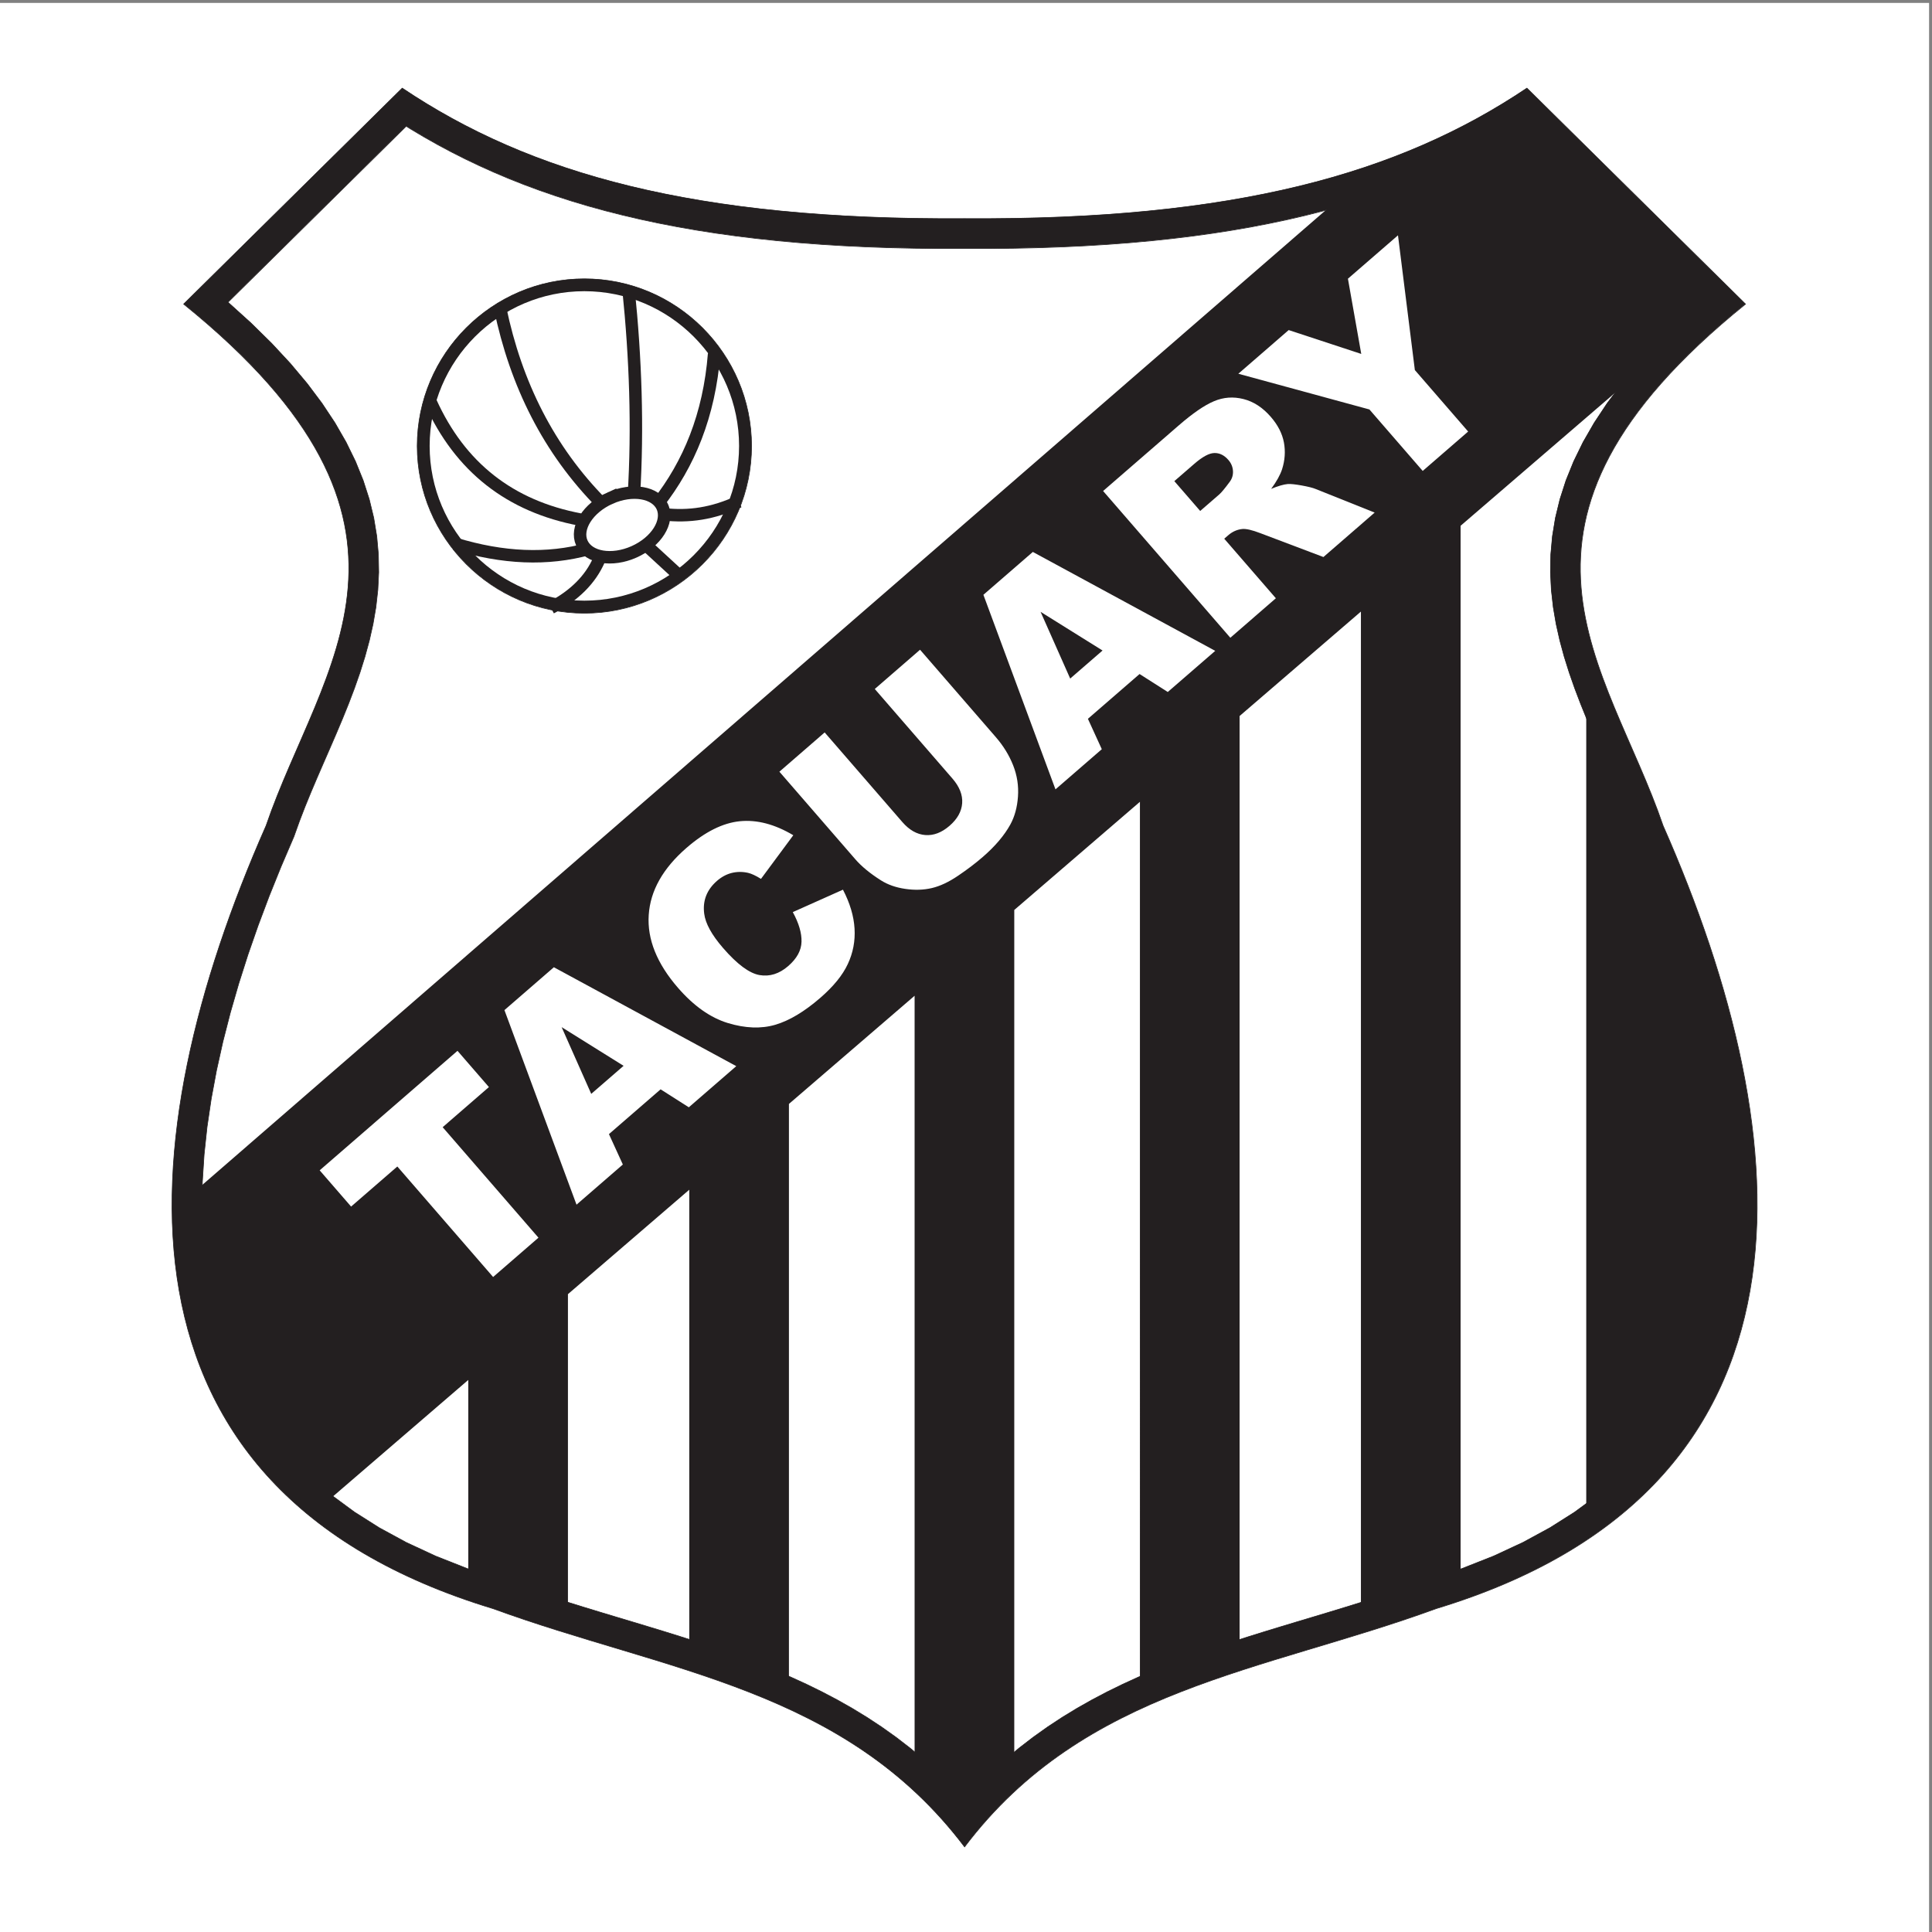<?xml version="1.0" encoding="UTF-8" standalone="no"?>
<svg
   xmlns:dc="http://purl.org/dc/elements/1.1/"
   xmlns:cc="http://creativecommons.org/ns#"
   xmlns:rdf="http://www.w3.org/1999/02/22-rdf-syntax-ns#"
   xmlns:svg="http://www.w3.org/2000/svg"
   xmlns="http://www.w3.org/2000/svg"
   viewBox="0 0 257.333 257.333"
   height="257.333"
   width="257.333"
   xml:space="preserve"
   id="svg2"
   version="1.1"><rect x="0" y="0" width="257.333" height="257.333" fill="#808080" stroke="none"/><defs
     id="defs6" /><g
     transform="matrix(1.333,0,0,-1.333,0,257.333)"
     id="g10"><g
       transform="scale(0.1)"
       id="g12"><path
         id="path14"
         style="fill:#ffffff;fill-opacity:1;fill-rule:evenodd;stroke:none"
         d="M 0,1927.56 H 1927.56 V 0 H 0 v 1927.56" /><path
         id="path16"
         style="fill:#231f20;fill-opacity:1;fill-rule:evenodd;stroke:none"
         d="m 963.777,1712.13 c -270.101,-1.73 -434.304,44.75 -561.871,130.39 L 183.492,1626.73 C 456.848,1405.81 320.707,1266.2 265.863,1105.51 126.777,790.145 97.731,442.781 492.605,323.148 665.723,259.84 843.855,243.707 963.777,85.039 1083.7,243.707 1261.84,259.84 1434.95,323.148 c 394.87,119.633 365.83,466.997 226.75,782.362 -54.85,160.69 -190.99,300.3 82.36,521.22 l -218.41,215.79 C 1398.09,1756.88 1233.88,1710.4 963.777,1712.13" /><g
         transform="scale(1,1)"
         id="g18"><path
           id="path20"
           style="fill:none;stroke:#231f20;stroke-width:0.622;stroke-linecap:butt;stroke-linejoin:miter;stroke-miterlimit:2.613;stroke-dasharray:none;stroke-opacity:1"
           d="M 963.839,1712.02 C 693.72,1710.29 529.506,1756.76 401.932,1842.4 L 183.504,1626.63 C 456.877,1405.72 320.728,1266.12 265.88,1105.44 126.785,790.094 97.737,442.753 492.637,323.128 665.765,259.823 843.909,243.691 963.839,85.034 1083.77,243.691 1261.92,259.823 1435.04,323.128 c 394.9,119.625 365.86,466.966 226.76,782.312 -54.85,160.68 -191,300.28 82.37,521.19 l -218.42,215.77 c -127.57,-85.64 -291.79,-132.11 -561.911,-130.38 z" /></g><path
         id="path22"
         style="fill:#ffffff;fill-opacity:1;fill-rule:evenodd;stroke:none"
         d="m 756.09,1692.23 -20.477,2.5 -20.004,2.78 -19.535,3.06 -19.086,3.32 -18.644,3.61 -18.215,3.88 -17.801,4.16 -17.375,4.41 -17.004,4.69 -16.613,4.96 -16.254,5.24 -15.871,5.48 -15.543,5.76 -15.191,6.02 -14.872,6.29 -14.535,6.54 -14.246,6.79 -13.941,7.04 -13.66,7.32 -13.36,7.54 -13.121,7.79 -4.871,3.04 -178.055,-175.91 22.747,-20.57 20.847,-20.5 18.75,-20.2 16.754,-19.96 14.797,-19.73 12.941,-19.52 11.133,-19.35 9.387,-19.19 7.699,-19.02 6.07,-18.84 4.5,-18.63 3.02,-18.41 1.617,-18.14 0.324,-17.85 -0.863,-17.49 -1.918,-17.18 -2.871,-16.86 -3.699,-16.51 -4.406,-16.2 -4.993,-15.9 -5.476,-15.64 -5.863,-15.41 -6.137,-15.17 -6.321,-14.99 -6.406,-14.83 -6.406,-14.69 -6.313,-14.56 -6.125,-14.45 -5.863,-14.36 -5.515,-14.3 -5.559,-15.5 -12.93,-30.2 -11.758,-29.17 -10.984,-29.22 -10.183,-29.203 -9.301,-29.156 -8.383,-29.047 -7.406,-28.879 -6.368,-28.649 -5.281,-28.39 -4.152,-28.059 -2.961,-27.676 -1.742,-27.238 -0.457,-26.758 0.851,-26.211 2.211,-25.636 3.602,-25.004 5.058,-24.344 6.516,-23.652 8.039,-22.93 9.594,-22.184 11.234,-21.445 12.903,-20.664 14.64,-19.898 16.485,-19.086 18.41,-18.297 20.41,-17.446 22.515,-16.57 24.696,-15.64 26.984,-14.668 29.34,-13.633 31.762,-12.539 35.32,-11.711 16.379,-5.856 15.902,-5.437 15.977,-5.262 16.012,-5.098 16.07,-4.992 16.094,-4.91 16.113,-4.855 16.125,-4.832 16.133,-4.872 16.113,-4.91 16.094,-5.011 16.051,-5.137 16.015,-5.309 15.945,-5.492 15.887,-5.742 15.801,-6.016 15.715,-6.34 15.594,-6.687 15.48,-7.082 15.332,-7.508 15.191,-7.988 15.004,-8.485 14.817,-9.035 14.609,-9.613 14.383,-10.234 14.129,-10.887 13.855,-11.574 13.563,-12.278 13.25,-13.039 12.902,-13.808 0.914,-1.059 0.918,1.063 12.91,13.804 13.246,13.039 13.575,12.282 13.85,11.57 14.12,10.883 14.38,10.238 14.63,9.621 14.81,9.031 15.01,8.481 15.18,7.988 15.35,7.512 15.47,7.078 15.59,6.687 15.7,6.34 15.83,6.016 15.87,5.742 15.95,5.492 16.01,5.309 16.05,5.137 16.09,5.011 16.12,4.91 16.13,4.872 16.13,4.832 16.11,4.855 16.1,4.91 16.06,4.992 16.02,5.098 15.96,5.262 15.91,5.437 16.36,5.856 35.34,11.718 31.76,12.532 29.35,13.633 26.98,14.668 24.71,15.64 22.51,16.57 20.41,17.442 18.4,18.301 16.49,19.093 14.65,19.891 12.91,20.66 11.21,21.442 9.61,22.191 8.03,22.93 6.52,23.64 5.04,24.356 3.62,25.008 2.2,25.632 0.86,26.207 -0.47,26.762 -1.73,27.238 -2.96,27.676 -4.16,28.051 -5.29,28.398 -6.36,28.653 -7.4,28.883 -8.38,29.035 -9.31,29.16 -10.17,29.203 -11,29.22 -11.75,29.17 -12.95,30.2 -5.55,15.52 -5.51,14.28 -5.86,14.36 -6.13,14.46 -6.3,14.55 -6.41,14.69 -6.41,14.82 -6.33,15 -6.13,15.18 -5.87,15.4 -5.47,15.64 -5,15.91 -4.39,16.19 -3.7,16.51 -2.87,16.84 -1.93,17.2 -0.85,17.51 0.32,17.83 1.63,18.13 3,18.42 4.52,18.63 6.06,18.84 7.7,19 9.37,19.2 11.14,19.36 12.94,19.52 14.81,19.73 16.74,19.96 18.76,20.2 20.84,20.49 22.74,20.58 -178.06,175.91 -4.87,-3.04 -13.11,-7.79 -13.37,-7.54 -13.65,-7.31 -13.94,-7.05 -14.24,-6.8 -14.55,-6.53 -14.85,-6.29 -15.2,-6.02 -15.53,-5.76 -15.88,-5.48 -16.25,-5.24 -16.62,-4.96 -17,-4.69 -17.39,-4.41 -17.79,-4.16 -18.22,-3.88 -18.64,-3.61 -19.09,-3.32 -19.53,-3.06 -20.01,-2.78 -20.47,-2.5 -20.98,-2.23 -21.46,-1.95 -21.99,-1.67 -22.52,-1.4 -23.05,-1.1 -23.61,-0.84 -24.18,-0.54 -24.759,-0.26 -25.164,0.02 -25.152,-0.02 -24.754,0.26 -24.18,0.54 -23.613,0.84 -23.047,1.1 -22.519,1.4 -21.985,1.67 -21.472,1.95 -20.965,2.23" /><g
         transform="scale(1,1)"
         id="g24"><path
           id="path26"
           style="fill:none;stroke:#231f20;stroke-width:0.622;stroke-linecap:butt;stroke-linejoin:miter;stroke-miterlimit:2.613;stroke-dasharray:none;stroke-opacity:1"
           d="m 756.138,1692.12 -20.478,2.5 -20.005,2.78 -19.536,3.06 -19.087,3.33 -18.646,3.61 -18.216,3.87 -17.802,4.16 -17.376,4.41 -17.005,4.69 -16.615,4.96 -16.255,5.24 -15.872,5.48 -15.544,5.76 -15.192,6.02 -14.872,6.29 -14.536,6.53 -14.247,6.8 -13.942,7.04 -13.661,7.31 -13.361,7.54 -13.122,7.8 -4.871,3.04 -178.066,-175.9 22.747,-20.57 20.849,-20.5 18.752,-20.2 16.755,-19.96 14.797,-19.73 12.943,-19.52 11.133,-19.35 9.388,-19.19 7.699,-19.02 6.071,-18.84 4.5,-18.62 3.02,-18.41 1.617,-18.14 0.325,-17.84 -0.864,-17.49 -1.918,-17.19 -2.871,-16.85 -3.7,-16.51 -4.406,-16.2 -4.993,-15.9 -5.477,-15.64 -5.863,-15.41 -6.137,-15.17 -6.321,-14.99 -6.407,-14.82 -6.406,-14.69 -6.313,-14.56 -6.126,-14.45 -5.863,-14.36 -5.516,-14.3 -5.559,-15.5 -12.931,-30.2 -11.758,-29.16 -10.985,-29.22 -10.185,-29.205 -9.301,-29.155 -8.383,-29.045 -7.407,-28.877 -6.368,-28.647 -5.281,-28.388 -4.153,-28.057 -2.961,-27.674 -1.742,-27.237 -0.457,-26.756 0.851,-26.209 2.211,-25.635 3.602,-25.002 5.059,-24.343 6.516,-23.65 8.04,-22.929 9.594,-22.182 11.235,-21.444 12.903,-20.663 14.642,-19.897 16.485,-19.084 18.412,-18.296 20.411,-17.444 22.517,-16.57 24.697,-15.639 26.986,-14.667 29.342,-13.632 31.764,-12.538 35.322,-11.711 16.38,-5.855 15.903,-5.437 15.978,-5.261 16.013,-5.098 16.071,-4.992 16.095,-4.909 16.114,-4.856 16.126,-4.831 16.134,-4.871 16.114,-4.91 16.095,-5.011 16.052,-5.137 16.017,-5.308 15.946,-5.492 15.888,-5.742 15.801,-6.015 15.716,-6.339 15.595,-6.687 15.481,-7.082 15.333,-7.507 15.193,-7.988 15.005,-8.484 14.817,-9.034 14.61,-9.613 14.384,-10.234 14.13,-10.886 13.856,-11.573 13.564,-12.277 13.25,-13.038 12.904,-13.808 0.914,-1.058 0.918,1.062 12.911,13.804 13.247,13.038 13.571,12.281 13.85,11.569 14.13,10.882 14.38,10.238 14.62,9.62 14.82,9.031 15.01,8.48 15.18,7.988 15.35,7.511 15.47,7.078 15.59,6.687 15.71,6.339 15.82,6.015 15.88,5.742 15.95,5.492 16.01,5.308 16.05,5.137 16.09,5.011 16.12,4.91 16.13,4.871 16.14,4.831 16.11,4.856 16.09,4.909 16.07,4.992 16.02,5.098 15.96,5.261 15.91,5.437 16.36,5.855 35.34,11.718 31.77,12.531 29.35,13.632 26.98,14.667 24.71,15.639 22.51,16.57 20.41,17.44 18.4,18.3 16.5,19.092 14.65,19.889 12.9,20.659 11.22,21.44 9.61,22.19 8.03,22.929 6.52,23.639 5.04,24.354 3.62,25.006 2.2,25.631 0.86,26.205 -0.47,26.76 -1.73,27.237 -2.96,27.674 -4.16,28.049 -5.29,28.396 -6.36,28.651 -7.4,28.881 -8.38,29.033 -9.31,29.159 -10.18,29.205 -10.99,29.22 -11.76,29.16 -12.95,30.2 -5.55,15.51 -5.51,14.29 -5.86,14.36 -6.13,14.46 -6.3,14.55 -6.41,14.68 -6.41,14.83 -6.33,14.99 -6.13,15.18 -5.87,15.4 -5.47,15.64 -5,15.91 -4.39,16.19 -3.7,16.5 -2.87,16.85 -1.93,17.2 -0.85,17.5 0.32,17.84 1.62,18.12 3.01,18.42 4.52,18.63 6.06,18.83 7.7,19.01 9.37,19.2 11.14,19.35 12.94,19.52 14.81,19.73 16.74,19.96 18.77,20.2 20.83,20.49 22.75,20.57 -178.07,175.91 -4.87,-3.04 -13.11,-7.8 -13.38,-7.54 -13.64,-7.3 -13.95,-7.05 -14.24,-6.8 -14.55,-6.54 -14.85,-6.28 -15.2,-6.02 -15.53,-5.76 -15.88,-5.48 -16.25,-5.24 -16.63,-4.96 -17,-4.69 -17.38,-4.41 -17.79,-4.16 -18.22,-3.87 -18.65,-3.61 -19.09,-3.33 -19.53,-3.06 -20.01,-2.78 -20.47,-2.5 -20.98,-2.23 -21.46,-1.95 -22,-1.67 -22.52,-1.39 -23.05,-1.11 -23.61,-0.84 -24.19,-0.54 -24.755,-0.26 -25.166,0.02 -25.154,-0.02 -24.756,0.26 -24.181,0.54 -23.615,0.84 -23.048,1.11 -22.521,1.39 -21.986,1.67 -21.474,1.95 z" /></g><path
         id="path28"
         style="fill:#231f20;fill-opacity:1;fill-rule:evenodd;stroke:none"
         d="M 1585,1251.99 V 398.91 c 100.9,77.629 159.38,185.555 155.88,337.77 -3.19,145.172 -70.55,325.34 -155.88,515.31 z M 190.805,736.68 1335.01,1729.4 l 185.04,94.2 199.18,-194.87 -259.79,-223.62 V 342.613 l -99.59,-30.308 V 1319.39 L 1238.62,1215.03 V 277.66 l -99.59,-38.972 V 1129.31 L 1013.47,1021.22 V 160.742 l -47.63,-47.633 -51.957,56.293 V 935.504 L 788.316,827.418 V 243.016 L 688.73,273.332 V 741.691 L 567.496,637.336 V 312.305 l -99.586,34.64 V 551.613 L 320.699,424.895 C 219.668,517.273 176.367,621.203 190.805,736.68" /><path
         id="path30"
         style="fill:#231f20;fill-opacity:1;fill-rule:evenodd;stroke:none"
         d="m 583.898,1651.95 c 91.997,0 167.036,-75.04 167.036,-167.05 0,-92.01 -75.039,-167.06 -167.036,-167.06 -92,0 -167.035,75.05 -167.035,167.06 0,92.01 75.035,167.05 167.035,167.05" /><g
         transform="scale(1,1)"
         id="g32"><path
           id="path34"
           style="fill:none;stroke:#231f20;stroke-width:0.624;stroke-linecap:butt;stroke-linejoin:miter;stroke-miterlimit:2.613;stroke-dasharray:none;stroke-opacity:1"
           d="m 583.936,1651.85 c 92.002,0 167.045,-75.04 167.045,-167.05 0,-92 -75.043,-167.04 -167.045,-167.04 -92.006,0 -167.046,75.04 -167.046,167.04 0,92.01 75.04,167.05 167.046,167.05 z" /></g><path
         id="path36"
         style="fill:#ffffff;fill-opacity:1;fill-rule:evenodd;stroke:none"
         d="m 583.906,1639.51 c 85.141,0 154.586,-69.46 154.586,-154.61 0,-85.16 -69.445,-154.61 -154.586,-154.61 -85.148,0 -154.597,69.45 -154.597,154.61 0,85.15 69.449,154.61 154.597,154.61" /><g
         transform="matrix(0.691,0.309,-0.309,0.691,0,0)"
         id="g38"><path
           id="path40"
           style="fill:none;stroke:#231f20;stroke-width:16.439;stroke-linecap:butt;stroke-linejoin:miter;stroke-miterlimit:2.613;stroke-dasharray:none;stroke-opacity:1"
           d="m 1507.92,1399.19 c 32.09,0 58.26,-17.46 58.26,-38.84 0,-21.4 -26.18,-38.85 -58.26,-38.85 -32.1,0 -58.27,17.45 -58.27,38.85 0,21.38 26.17,38.84 58.27,38.84 z" /></g><g
         transform="scale(1,1)"
         id="g42"><path
           id="path44"
           style="fill:none;stroke:#231f20;stroke-width:12.443;stroke-linecap:butt;stroke-linejoin:miter;stroke-miterlimit:2.613;stroke-dasharray:none;stroke-opacity:1"
           d="m 499.743,1622.45 c 15.852,-75.84 48.538,-141.56 101.565,-195.11" /></g><g
         transform="scale(1,1)"
         id="g46"><path
           id="path48"
           style="fill:none;stroke:#231f20;stroke-width:12.443;stroke-linecap:butt;stroke-linejoin:miter;stroke-miterlimit:2.613;stroke-dasharray:none;stroke-opacity:1"
           d="m 430.254,1528.91 c 29.451,-65.22 79.341,-104.41 149.674,-117.61" /></g><g
         transform="scale(1,1)"
         id="g50"><path
           id="path52"
           style="fill:none;stroke:#231f20;stroke-width:12.443;stroke-linecap:butt;stroke-linejoin:miter;stroke-miterlimit:2.613;stroke-dasharray:none;stroke-opacity:1"
           d="m 454.31,1387.25 c 48.261,-14.79 92.799,-16.57 133.634,-5.34" /></g><g
         transform="scale(1,1)"
         id="g54"><path
           id="path56"
           style="fill:none;stroke:#231f20;stroke-width:12.443;stroke-linecap:butt;stroke-linejoin:miter;stroke-miterlimit:2.613;stroke-dasharray:none;stroke-opacity:1"
           d="m 633.38,1435.36 c 4.145,68.6 1.661,137.19 -5.348,205.8" /></g><g
         transform="scale(1,1)"
         id="g58"><path
           id="path60"
           style="fill:none;stroke:#231f20;stroke-width:12.443;stroke-linecap:butt;stroke-linejoin:miter;stroke-miterlimit:2.613;stroke-dasharray:none;stroke-opacity:1"
           d="m 657.433,1427.34 c 30.9,39.44 51.229,87.93 56.128,149.67" /></g><g
         transform="scale(1,1)"
         id="g62"><path
           id="path64"
           style="fill:none;stroke:#231f20;stroke-width:12.443;stroke-linecap:butt;stroke-linejoin:miter;stroke-miterlimit:2.613;stroke-dasharray:none;stroke-opacity:1"
           d="m 598.632,1371.21 c -8.602,-19.75 -24.634,-35.78 -48.105,-48.1" /></g><g
         transform="scale(1,1)"
         id="g66"><path
           id="path68"
           style="fill:none;stroke:#231f20;stroke-width:12.443;stroke-linecap:butt;stroke-linejoin:miter;stroke-miterlimit:2.613;stroke-dasharray:none;stroke-opacity:1"
           d="m 662.781,1416.65 c 25.829,-2.98 49.659,0.72 75.501,12.61" /></g><g
         transform="scale(1,1)"
         id="g70"><path
           id="path72"
           style="fill:none;stroke:#231f20;stroke-width:12.443;stroke-linecap:butt;stroke-linejoin:miter;stroke-miterlimit:2.613;stroke-dasharray:none;stroke-opacity:1"
           d="m 648.252,1383.3 30.565,-28.12" /></g><path
         id="path74"
         style="fill:#ffffff;fill-opacity:1;fill-rule:evenodd;stroke:none"
         d="m 319.418,761.07 137.715,119.418 31.402,-36.226 -46.222,-40.082 95.718,-110.414 -45.301,-39.282 -95.718,110.414 -46.188,-40.05 z m 340.668,80.934 -51.617,-44.758 13.883,-30.367 -46.289,-40.137 -72.028,194.414 49.399,42.836 182.257,-98.832 -47.418,-41.117 z m -36.988,23.488 -61.914,38.656 29.586,-66.687 z m 169.07,153.598 50.117,22.41 c 6.988,-13.44 10.84,-26.36 11.586,-38.82 0.75,-12.446 -1.5,-24.266 -6.719,-35.426 -5.183,-11.195 -14.379,-22.457 -27.484,-33.82 -15.945,-13.829 -31,-22.817 -45.063,-26.938 -14.132,-4.117 -29.945,-3.535 -47.41,1.777 -17.425,5.34 -34.047,17.063 -49.824,35.262 -21.043,24.274 -30.781,48.547 -29.152,72.745 1.594,24.23 14.207,46.59 37.797,67.04 18.468,16.02 36.203,24.88 53.269,26.58 17.063,1.69 34.86,-2.97 53.387,-13.99 l -32.285,-43.61 c -5.274,3.26 -9.586,5.27 -12.926,6.02 -5.516,1.25 -10.934,1.22 -16.215,-0.07 -5.308,-1.32 -10.207,-3.95 -14.746,-7.88 -10.242,-8.89 -14.547,-19.85 -12.848,-32.85 1.2,-9.73 7.461,-21.161 18.856,-34.305 14.121,-16.289 26.262,-25.258 36.414,-27.039 10.191,-1.75 19.723,1.254 28.633,8.98 8.672,7.52 13.129,15.625 13.332,24.356 0.234,8.699 -2.684,18.548 -8.719,29.578 z m 81.922,222.95 45.234,39.22 75.797,-87.44 c 7.519,-8.67 13.229,-18.01 17.219,-28.06 3.96,-10.03 5.59,-20.46 4.82,-31.23 -0.76,-10.77 -3.31,-20.04 -7.62,-27.9 -6,-10.88 -15.122,-21.67 -27.481,-32.38 -7.137,-6.19 -15.332,-12.46 -24.653,-18.75 -9.289,-6.32 -18.039,-10.44 -26.281,-12.38 -8.242,-1.94 -17.102,-2.21 -26.547,-0.83 -9.449,1.37 -17.539,4.23 -24.312,8.52 -10.879,6.89 -19.442,13.94 -25.688,21.15 l -75.801,87.43 45.235,39.23 77.605,-89.53 c 6.953,-8.02 14.59,-12.34 22.871,-13 8.344,-0.66 16.446,2.42 24.328,9.26 7.782,6.75 12.008,14.29 12.598,22.58 0.582,8.23 -2.672,16.46 -9.719,24.59 z m 264.57,14.95 -51.61,-44.76 13.88,-30.36 -46.29,-40.14 -72.023,194.42 49.393,42.83 182.26,-98.84 -47.42,-41.11 z m -36.98,23.49 -61.92,38.65 29.59,-66.68 z m 127.68,12.75 -127.13,146.64 75.52,65.48 c 13.99,12.14 25.75,20.24 35.22,24.21 9.48,4.03 19.3,4.77 29.5,2.19 10.16,-2.55 19.28,-8.52 27.36,-17.84 7.08,-8.16 11.4,-16.67 13.08,-25.57 1.64,-8.92 1,-17.84 -1.85,-26.77 -1.88,-5.7 -5.48,-12.23 -10.9,-19.57 6.96,2.87 12.45,4.46 16.52,4.82 2.67,0.22 7.31,-0.23 13.89,-1.41 6.61,-1.21 11.33,-2.37 14.25,-3.61 l 58.77,-23.5 -51.21,-44.41 -63.06,23.85 c -8.08,3.1 -14.09,4.53 -18.03,4.16 -5.2,-0.55 -9.89,-2.66 -14.02,-6.24 l -4,-3.46 51.59,-59.51 z m -30.12,126.7 19.12,16.57 c 2.05,1.78 5.48,5.89 10.27,12.37 2.46,3.22 3.59,6.89 3.37,11.01 -0.25,4.08 -1.75,7.75 -4.54,10.95 -4.11,4.75 -8.75,7.07 -13.94,6.99 -5.23,-0.05 -11.96,-3.67 -20.22,-10.84 l -19.9,-17.25 z m 38.11,137.11 50.32,43.63 72.51,-23.84 -13.32,75.17 50.02,43.36 16.86,-134.65 53.25,-61.42 -45.4,-39.37 -53.25,61.42 -130.99,35.7" /></g></g></svg>